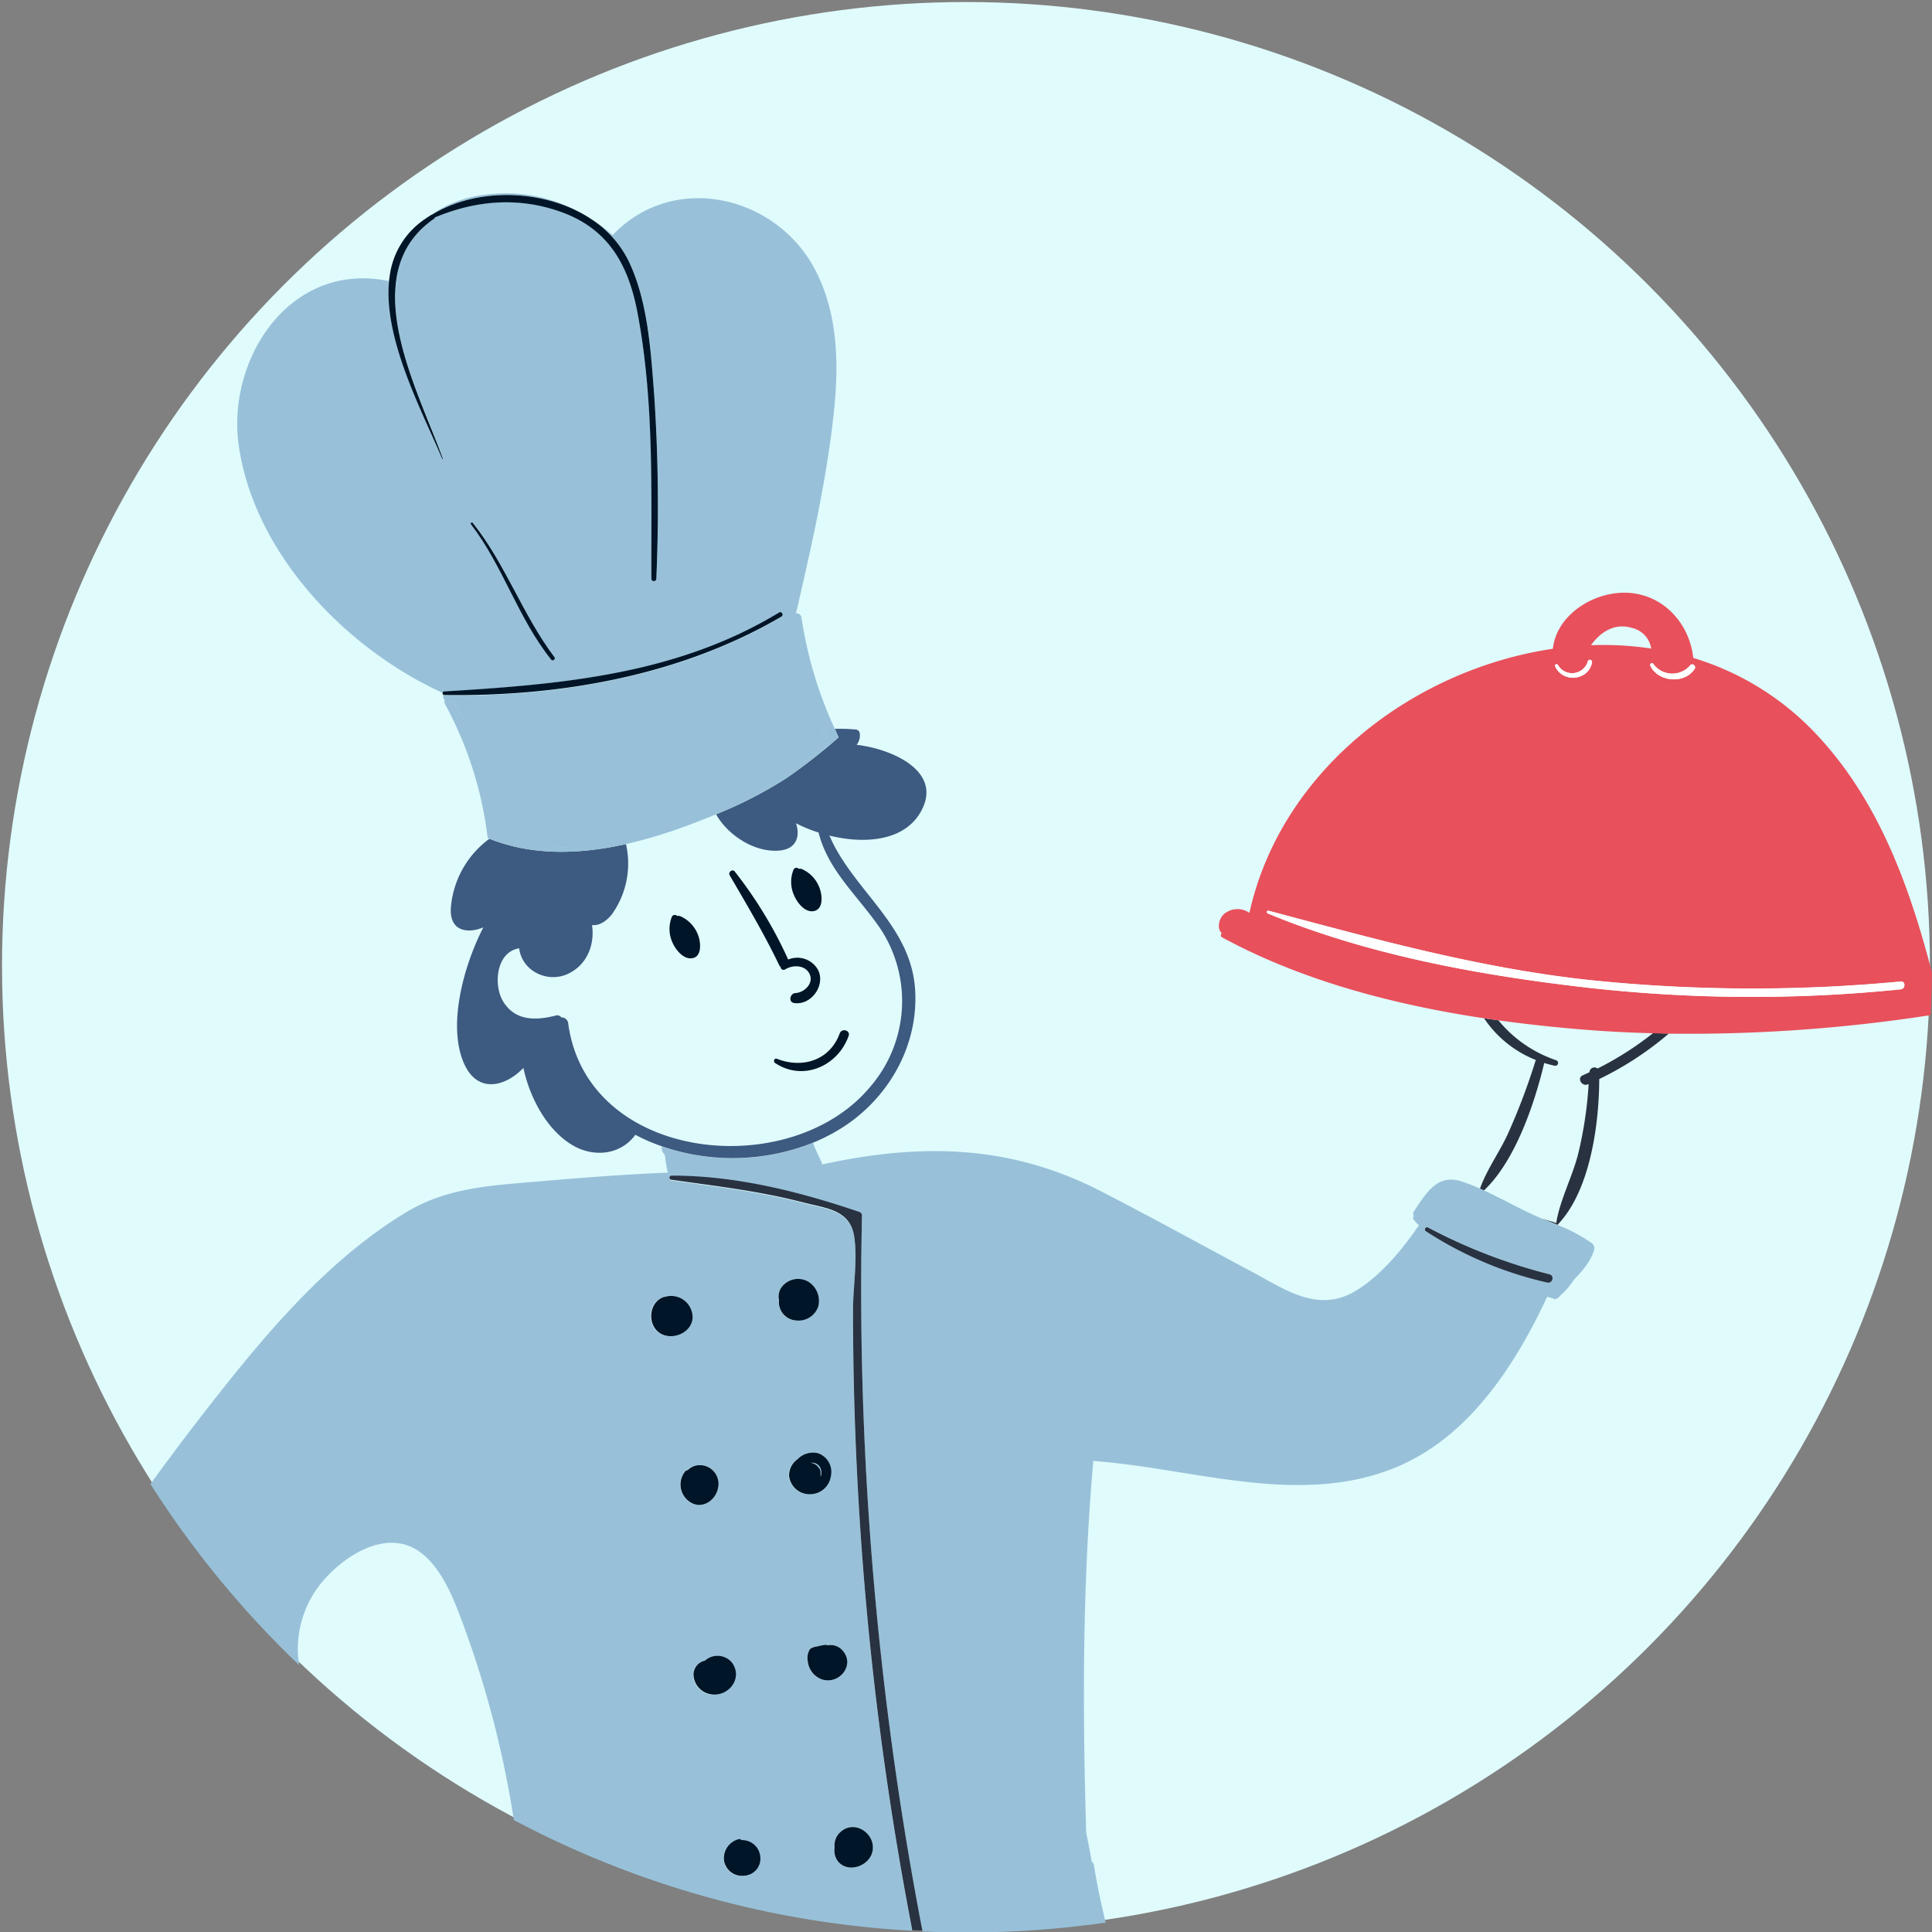 <svg id="Layer_1" data-name="Layer 1" xmlns="http://www.w3.org/2000/svg" viewBox="0 0 391.63 391.63"><rect x="0" y="0" width="391.63" height="391.63" fill="#808080" stroke="none"/><defs><style>.cls-1{fill:#e0fbfc;}.cls-2{fill:none;}.cls-3{fill:#293241;}.cls-4{fill:#e8505b;}.cls-5{fill:#98c1d9;}.cls-6{fill:#3d5a80;}.cls-7{fill:#001527;}.cls-8{fill:#fff;}</style></defs><title>professional</title><circle class="cls-1" cx="195.81" cy="195.81" r="195.4"/><path class="cls-2" d="M561,505.49h0a59.44,59.44,0,0,1,8.52,20.23A59.44,59.44,0,0,0,561,505.49Z" transform="translate(-469.37 -363.32)"/><path class="cls-2" d="M636.94,512.49a42.46,42.46,0,0,1-2.56-4.33,42.46,42.46,0,0,0,2.56,4.33Z" transform="translate(-469.37 -363.32)"/><path class="cls-2" d="M603.74,425.16a39.93,39.93,0,0,0-2.75-5.32A39.93,39.93,0,0,1,603.74,425.16Z" transform="translate(-469.37 -363.32)"/><path class="cls-2" d="M526.06,430.81A25.45,25.45,0,0,0,523,435.4,26,26,0,0,1,526.06,430.81Z" transform="translate(-469.37 -363.32)"/><path class="cls-2" d="M523,435.4a26,26,0,0,0-2.78,9.45A26,26,0,0,1,523,435.4Z" transform="translate(-469.37 -363.32)"/><path class="cls-2" d="M784.81,611.34c.76-4.74,3.21-9.26,4.43-13.94a80.84,80.84,0,0,0,2.16-14.31l-.14.06c-1.23.54-2.3-1.27-1.06-1.82.46-.2.91-.42,1.37-.64v0a1,1,0,0,1,1.63-.74,64.61,64.61,0,0,0,11.26-7.15q-8-.21-15.87-.89c-5.1-.44-10.28-1-15.48-1.73a25.81,25.81,0,0,0,11.74,8.1.58.58,0,0,1-.3,1.11c-.75-.16-1.47-.36-2.18-.57a.48.48,0,0,1,0,.12c-1.93,8.12-5.85,19.77-12.2,25.73,3.26,1.5,6.46,3.29,9.64,4.77.64.3,1.33.6,2,.89s1.72.58,2.61.83A.8.8,0,0,1,784.81,611.34Z" transform="translate(-469.37 -363.32)"/><path class="cls-2" d="M621.83,408.17a20.79,20.79,0,0,0-5.18-1.91A20.79,20.79,0,0,1,621.83,408.17Z" transform="translate(-469.37 -363.32)"/><path class="cls-2" d="M607.74,406.1a26,26,0,0,0-4.4,1.17A26,26,0,0,1,607.74,406.1Z" transform="translate(-469.37 -363.32)"/><path class="cls-2" d="M607,436.11a49.36,49.36,0,0,0-3.26-10.95A49.36,49.36,0,0,1,607,436.11Z" transform="translate(-469.37 -363.32)"/><path class="cls-2" d="M599.16,485.22a1.3,1.3,0,0,0,1.63-.89A1.3,1.3,0,0,1,599.16,485.22Z" transform="translate(-469.37 -363.32)"/><path class="cls-2" d="M569.06,471.87c3.29,4.89,6.79,9.64,10.39,14.25C575.85,481.51,572.35,476.76,569.06,471.87Z" transform="translate(-469.37 -363.32)"/><path class="cls-2" d="M552,608.93c6.81-4.06,14.19-5,21.95-5.71,10.26-.88,20.55-1.77,30.84-2.18a31.59,31.59,0,0,1-.59-3.59,1.83,1.83,0,0,1-.62-1.72,37.78,37.78,0,0,1-5.41-2.35.72.72,0,0,1-.09.2c-3,3.89-8.33,4.36-12.48,2-5.27-3-8.83-9.76-10.08-15.74-3.69,3.83-9.3,5.25-12-.81-3.48-7.69-.07-19.92,3.88-27.68-3.33,1.39-7,.73-6.57-4.2a19.25,19.25,0,0,1,7.8-13.76c-.1,0-.21-.07-.31-.12a1.14,1.14,0,0,1-.07-.22A75.74,75.74,0,0,0,559.52,506a.72.72,0,0,1,0-.74.91.91,0,0,1-.31-1,.36.36,0,0,1-.13-.42c-19.86-9.09-38.2-28.38-41.33-50.07-2.55-17.46,10.23-37.5,30.29-33.44a.13.13,0,0,0,.08,0c.06-.31.15-.6.22-.91a16.44,16.44,0,0,1,7.17-11.65,24,24,0,0,1,12.38-5,31.28,31.28,0,0,1,18.89,3.51,24.74,24.74,0,0,1,2.28,1.34,34.9,34.9,0,0,1,4.48,3.36c12.24-12.9,33-8.15,40.92,6.78,5,9.37,5,20.05,3.79,30.3-1.51,13.27-4.55,26.37-7.5,39.4,0,.07-.07.12-.08.19a1,1,0,0,1,1.14.85,83.51,83.51,0,0,0,6.76,22.57,37.93,37.93,0,0,1,4.17.13.91.91,0,0,1,.87.67,3.1,3.1,0,0,1-.61,2.44c7.59.88,17.94,5.68,12.74,14-3.49,5.58-11.34,6.11-18.26,4.4,4.77,11.13,16.55,18.1,17.37,31.24.74,11.53-5.62,22.43-15.36,28.39a37.55,37.55,0,0,1-5.3,2.67c0,.11.07.22.11.33.49,1.25,1.08,2.43,1.64,3.65a2.13,2.13,0,0,1,.1.4c19.92-4.34,38-4.07,56.4,5.38,10.33,5.3,20.49,10.92,30.74,16.39,6.59,3.52,13.38,8.47,21,3.86,5.12-3.1,9.48-8.4,12.81-13.29-.35-.35-.69-.71-1-1.07a.61.61,0,0,1,0-.86.67.67,0,0,1-.06-.8c2.66-4,4.87-7.8,9.87-6.12,1.2.4,2.39.88,3.58,1.4,1.33-3.76,3.77-7.14,5.49-10.74a131.17,131.17,0,0,0,5.75-15.11,1.14,1.14,0,0,1,.12-.22,22.57,22.57,0,0,1-10.53-8.47c-18.45-2.78-37-7.67-53.11-16.41a.51.51,0,0,1-.05-.82,2.09,2.09,0,0,1-.59-1.43,3.38,3.38,0,0,1,1-2.43,4.25,4.25,0,0,1,5.2-.28c6.37-28.77,33-49.3,61.51-53.53.8-7.21,9.06-12.06,16-11.28s11.75,6.6,12.46,13.14a56.57,56.57,0,0,1,24.75,15.25c12.71,13.37,19,30.87,23.62,48.42,0-.41,0-.81,0-1.22C861,451,773.33,363.32,665.18,363.32S469.37,451,469.37,559.14a194.86,194.86,0,0,0,30.5,105c4.44-6.14,9-12.19,13.73-18.14C524.46,632.23,536.74,618,552,608.93Z" transform="translate(-469.37 -363.32)"/><path class="cls-2" d="M596.26,534.43a17.69,17.69,0,0,1-2.88,14.27c-1,1.24-2.38,2.32-4,2.15.54,4-1,8.13-5,9.94-4.2,1.86-9.23-.73-9.77-5.23-4.63.74-5.31,7.34-3.28,10.72,2.47,4.1,6.68,3.9,10.71,2.91a1,1,0,0,1,1.12.38,1.34,1.34,0,0,1,1.38,1.15c3.75,28.21,45,32.4,61.23,12.91A26.61,26.61,0,0,0,647,550.37c-4.46-6.13-9.85-11-11.68-18.28a28.83,28.83,0,0,1-4.58-1.88c.88,2.52.17,5.25-3.41,5.54-5,.42-10.39-3.09-12.79-7.36q-2.34,1-4.67,1.85A101.2,101.2,0,0,1,596.26,534.43Zm43.32,38.38c.4-1.14,2.22-.66,1.82.49-2.18,6.15-9.27,9.28-14.93,5.49-.41-.28-.15-1.06.37-.85C632,580,637.61,578.26,639.58,572.81ZM630.2,539.7a.64.64,0,0,1,1.08-.23,1.17,1.17,0,0,1,.73.09,6.69,6.69,0,0,1,3.66,4.33c.38,1.37.51,3.78-1.32,4.14s-3.32-1.69-4-3.07A6.6,6.6,0,0,1,630.2,539.7Zm-11.9.23a86.53,86.53,0,0,1,10.84,17.86,4.8,4.8,0,0,1,6.09,2.17c1.5,3.14-1.51,7.21-4.94,6.63-1.18-.2-.78-1.89.27-2,1.87-.11,4-2.08,2.81-4.08-1-1.69-3.41-1.64-4.88-.7a.62.62,0,0,1-.9-.54,1,1,0,0,1-.29-.38c-3-6.27-6.52-12.19-10-18.19C616.89,540.1,617.82,539.34,618.3,539.93Zm-8.61,17.62c-1.78.32-3.32-1.69-4-3.07a6.6,6.6,0,0,1-.19-5.26.64.64,0,0,1,1.08-.23,1.21,1.21,0,0,1,.72.08A6.75,6.75,0,0,1,611,553.4C611.39,554.78,611.52,557.19,609.69,557.55Z" transform="translate(-469.37 -363.32)"/><path class="cls-2" d="M551,676.26c-5.67-1.29-11.79,2.77-15.42,6.7A21.13,21.13,0,0,0,530,700.84a196.46,196.46,0,0,0,43.49,31.37A204.12,204.12,0,0,0,561.9,689C559.89,684.05,556.72,677.55,551,676.26Z" transform="translate(-469.37 -363.32)"/><path class="cls-2" d="M807.67,572.85a65.68,65.68,0,0,1-14.12,9.23c0,9.43-1.9,22.77-8.47,29.56A30.69,30.69,0,0,1,792,615.3a1.29,1.29,0,0,1,.55,1.36c-.58,2.17-2.34,4.29-4.12,6.1a14.83,14.83,0,0,1-2.89,3.33,1.1,1.1,0,0,1-.58.48h0a.49.49,0,0,1-.67,0l-1.26-.38c-6.46,13.88-15.89,28.45-30.57,34.55-19.51,8.12-41.09.29-61.06-1.22a2,2,0,0,1-.37-.1c-2.23,25.21-2.2,50.23-1.45,75.46.42,1.95.77,3.9,1.13,5.86a1,1,0,0,1,.46.75c.64,3.86,1.44,7.67,2.36,11.44C785,739.65,856,663.11,860.75,569.09A320.94,320.94,0,0,1,807.67,572.85Z" transform="translate(-469.37 -363.32)"/><path class="cls-2" d="M804.08,494.79a5.06,5.06,0,0,0-3.93-4.19c-3.48-1.06-6.37.84-8.27,3.51A64.18,64.18,0,0,1,804.08,494.79Z" transform="translate(-469.37 -363.32)"/><path class="cls-3" d="M793.2,579.92a1,1,0,0,0-1.63.74v0c-.46.22-.91.44-1.37.64-1.24.55-.17,2.36,1.06,1.82l.14-.06a80.84,80.84,0,0,1-2.16,14.31c-1.22,4.68-3.67,9.2-4.43,13.94a.8.8,0,0,0-.36-.21c-.89-.25-1.76-.53-2.61-.83l3.24,1.34c6.57-6.79,8.43-20.13,8.47-29.56a65.68,65.68,0,0,0,14.12-9.23l-3.21-.08A64.61,64.61,0,0,1,793.2,579.92Z" transform="translate(-469.37 -363.32)"/><path class="cls-3" d="M782.37,578.91a.48.48,0,0,0,0-.12c.71.21,1.43.41,2.18.57a.58.58,0,0,0,.3-1.11,25.81,25.81,0,0,1-11.74-8.1l-2.91-.42a22.57,22.57,0,0,0,10.53,8.47,1.14,1.14,0,0,0-.12.22,131.17,131.17,0,0,1-5.75,15.11c-1.72,3.6-4.16,7-5.49,10.74l.8.37C776.52,598.68,780.44,587,782.37,578.91Z" transform="translate(-469.37 -363.32)"/><path class="cls-4" d="M812.61,496.69c-.71-6.54-5.46-12.35-12.46-13.14s-15.23,4.07-16,11.28c-28.5,4.23-55.14,24.76-61.51,53.53a4.25,4.25,0,0,0-5.2.28,3.38,3.38,0,0,0-1,2.43,2.09,2.09,0,0,0,.59,1.43.51.51,0,0,0,.05.82c16.08,8.74,34.66,13.63,53.11,16.41l2.91.42c5.2.72,10.38,1.29,15.48,1.73q7.92.69,15.87.89l3.21.08a320.94,320.94,0,0,0,53.08-3.76c.14-2.89.21-5.8.23-8.73-4.57-17.55-10.91-35.05-23.62-48.42A56.57,56.57,0,0,0,812.61,496.69Zm-8.09,1.25a4.76,4.76,0,0,0,7.48.22c.44-.49,1.23.15.9.7-1.94,3.19-7.42,2.74-9-.57A.35.35,0,0,1,804.52,497.94Zm-4.37-7.34a5.06,5.06,0,0,1,3.93,4.19,64.18,64.18,0,0,0-12.2-.68C793.78,491.44,796.67,489.54,800.15,490.6Zm-15,7.46a3.32,3.32,0,0,0,6.11-.73.44.44,0,0,1,.84.23c-.67,3.77-6,4.26-7.48.81A.31.31,0,0,1,785.13,498.06Zm69.53,65.79a297,297,0,0,1-66.24-.66c-20.89-2.51-42.57-6.63-62.07-14.72-.33-.14-.21-.65.15-.55,21.46,5.72,42.39,11.56,64.56,14a318.79,318.79,0,0,0,63.6.34C855.67,562.19,855.65,563.75,854.66,563.85Z" transform="translate(-469.37 -363.32)"/><path class="cls-5" d="M633.71,659.81a2.16,2.16,0,0,1,1.61,1l.07.07a1.28,1.28,0,0,1,.29,1.1,2.63,2.63,0,0,1,0,.69,2.56,2.56,0,0,0,.14-1.44A1.8,1.8,0,0,0,633.71,659.81Z" transform="translate(-469.37 -363.32)"/><path class="cls-5" d="M690.68,740.72c-.36-2-.71-3.91-1.13-5.86-.75-25.23-.78-50.25,1.45-75.46a2,2,0,0,0,.37.1c20,1.51,41.55,9.34,61.06,1.22,14.68-6.1,24.11-20.67,30.57-34.55l1.26.38a.49.49,0,0,0,.67,0h0a1.1,1.1,0,0,0,.58-.48,14.83,14.83,0,0,0,2.89-3.33c1.78-1.81,3.54-3.93,4.12-6.1a1.29,1.29,0,0,0-.55-1.36,30.69,30.69,0,0,0-6.92-3.66l-3.24-1.34c-.7-.29-1.39-.59-2-.89-3.18-1.48-6.38-3.27-9.64-4.77l-.8-.37c-1.19-.52-2.38-1-3.58-1.4-5-1.68-7.21,2.11-9.87,6.12a.67.67,0,0,0,.06.8.61.61,0,0,0,0,.86c.34.36.68.72,1,1.07-3.33,4.89-7.69,10.19-12.81,13.29-7.61,4.61-14.4-.34-21-3.86-10.25-5.47-20.41-11.09-30.74-16.39-18.4-9.45-36.48-9.72-56.4-5.38a2.13,2.13,0,0,0-.1-.4c-.56-1.22-1.15-2.4-1.64-3.65,0-.11-.08-.22-.11-.33a44.11,44.11,0,0,1-30.65.73,1.83,1.83,0,0,0,.62,1.72,31.59,31.59,0,0,0,.59,3.59c-10.29.41-20.58,1.3-30.84,2.18-7.76.67-15.14,1.65-21.95,5.71C536.74,618,524.46,632.23,513.6,646c-4.69,5.95-9.29,12-13.73,18.14A196.54,196.54,0,0,0,530,700.84,21.13,21.13,0,0,1,535.56,683c3.63-3.93,9.75-8,15.42-6.7s8.91,7.79,10.92,12.73a204.12,204.12,0,0,1,11.63,43.22,194.78,194.78,0,0,0,80.76,22.44,657.24,657.24,0,0,1-9.66-69.74c-1.57-18.63-2.39-37.34-2.35-56,0-4.75,1-10.4.21-15-.89-5.34-5.8-5.58-10.45-6.79-8.79-2.29-17.7-3.29-26.67-4.58-.48-.07-.34-.81.11-.82,12.9,0,25.94,3.22,38.08,7.36a.76.76,0,0,1,.54.72,687.72,687.72,0,0,0,12.24,145c2.94.13,5.88.2,8.84.2a197.28,197.28,0,0,0,28.32-2c-.92-3.77-1.72-7.58-2.36-11.44A1,1,0,0,0,690.68,740.72Zm68.14-128.6a110.27,110.27,0,0,0,24.67,9.51c1.09.27.62,1.93-.47,1.68a75.65,75.65,0,0,1-24.65-10.43A.44.44,0,0,1,758.82,612.12ZM646.23,738.6c-.6,2.93-4.83,4.51-6.92,2.12a3.57,3.57,0,0,1-.75-2.87,3.63,3.63,0,0,1,1.38-3.34C642.81,732.2,646.94,735.12,646.23,738.6ZM640,697.76c2.74,2.79-.25,6.9-3.78,6.07a4.34,4.34,0,0,1-3.15-3.75,3.31,3.31,0,0,1,.46-2.5,3.16,3.16,0,0,1,1.44-.51,12,12,0,0,1,1.67-.33.56.56,0,0,1,.41.11A3.18,3.18,0,0,1,640,697.76Zm-2.29-35.2a4.27,4.27,0,0,1-4.2,3.65,4.17,4.17,0,0,1-4.27-3.69,4,4,0,0,1,1.68-3.38,4.35,4.35,0,0,1,4.16-1.25A4,4,0,0,1,637.75,662.56Zm-10.09-38.1a4.15,4.15,0,0,1,5.63-1.28,4.6,4.6,0,0,1,1.94,5,4.22,4.22,0,0,1-4.54,2.81,3.74,3.74,0,0,1-3.44-3.62c0-.13,0-.27,0-.41A3.41,3.41,0,0,1,627.66,624.46Zm-8,111.89a1.08,1.08,0,0,1,.19,0,3.7,3.7,0,0,1,3.61,3.39,3.46,3.46,0,0,1-3.26,3.83,3.7,3.7,0,0,1-4.11-3.1,4,4,0,0,1,3-4.27A.6.6,0,0,1,619.69,736.35Zm-2-36c2.43,3.25-.85,7.3-4.55,6.4a4.16,4.16,0,0,1-3.22-4,2.91,2.91,0,0,1,2.31-2.7A3.8,3.8,0,0,1,617.71,700.34Zm-2.83-35.1c-.64,2.41-3.29,4-5.58,2.57a4.22,4.22,0,0,1-1-6.24.76.76,0,0,1,.55-.27,3.44,3.44,0,0,1,2.07-1A3.79,3.79,0,0,1,614.88,665.24Zm-5.14-34.74c-.24,3.16-4.43,4.76-6.86,2.89s-1.89-6.13,1-7.15a.55.55,0,0,1,.18,0A4.34,4.34,0,0,1,609.74,630.5Z" transform="translate(-469.37 -363.32)"/><path class="cls-6" d="M574.23,534.27a61.54,61.54,0,0,0,10.38.78A61.54,61.54,0,0,1,574.23,534.27Z" transform="translate(-469.37 -363.32)"/><path class="cls-6" d="M637.84,513.83c-.31-.43-.6-.89-.9-1.34h0C637.24,512.94,637.53,513.4,637.84,513.83Z" transform="translate(-469.37 -363.32)"/><path class="cls-6" d="M654.87,563.94c-.82-13.14-12.6-20.11-17.37-31.24,6.92,1.71,14.77,1.18,18.26-4.4,5.2-8.31-5.15-13.11-12.74-14a3.1,3.1,0,0,0,.61-2.44.91.91,0,0,0-.87-.67,37.93,37.93,0,0,0-4.17-.13c.26.57.51,1.14.77,1.72a110.41,110.41,0,0,1-10.69,8.35,85,85,0,0,1-14.15,7.25c2.4,4.27,7.83,7.78,12.79,7.36,3.58-.29,4.29-3,3.41-5.54a28.83,28.83,0,0,0,4.58,1.88c1.83,7.28,7.22,12.15,11.68,18.28a26.61,26.61,0,0,1-1.21,33.26c-16.2,19.49-57.48,15.3-61.23-12.91a1.34,1.34,0,0,0-1.38-1.15,1,1,0,0,0-1.12-.38c-4,1-8.24,1.19-10.71-2.91-2-3.38-1.35-10,3.28-10.72.54,4.5,5.57,7.09,9.77,5.23,4-1.81,5.58-5.95,5-9.94,1.58.17,3-.91,4-2.15a17.69,17.69,0,0,0,2.88-14.27c-9.24,2.07-18.85,2.43-27.68-1.08a19.25,19.25,0,0,0-7.8,13.76c-.44,4.93,3.24,5.59,6.57,4.2-4,7.76-7.36,20-3.88,27.68,2.73,6.06,8.34,4.64,12,.81,1.25,6,4.81,12.72,10.08,15.74,4.15,2.4,9.47,1.93,12.48-2a.72.72,0,0,0,.09-.2,37.78,37.78,0,0,0,5.41,2.35,44.11,44.11,0,0,0,30.65-.73,37.55,37.55,0,0,0,5.3-2.67C649.25,586.37,655.61,575.47,654.87,563.94Z" transform="translate(-469.37 -363.32)"/><path class="cls-6" d="M637.89,513.86c-4.39,3.11-8.86,6.06-13.42,8.73C629,519.92,633.5,517,637.89,513.86Z" transform="translate(-469.37 -363.32)"/><path class="cls-5" d="M556.94,406.83c8.36-5.17,20.72-5.3,29.86-.55a31.28,31.28,0,0,0-18.89-3.51,24,24,0,0,0-12.38,5q.65-.45,1.35-.87S556.92,406.84,556.94,406.83Z" transform="translate(-469.37 -363.32)"/><path class="cls-5" d="M596.26,534.43a101.2,101.2,0,0,0,13.59-4.19q2.32-.88,4.67-1.85a85,85,0,0,0,14.15-7.25,110.41,110.41,0,0,0,10.69-8.35c-.26-.58-.51-1.15-.77-1.72a83.51,83.51,0,0,1-6.76-22.57,1,1,0,0,0-1.14-.85c0-.07.06-.12.08-.19,3-13,6-26.13,7.5-39.4,1.17-10.25,1.19-20.93-3.79-30.3-8-14.93-28.68-19.68-40.92-6.78a34.9,34.9,0,0,0-4.48-3.36,21.49,21.49,0,0,1,7.71,8.55c3.94,8.13,4.51,18.28,5.2,27.16a339.87,339.87,0,0,1,.43,37.36.51.51,0,0,1-1,0c0-18,.56-36.26-2.83-54.07-1.79-9.42-5.73-16.74-15.16-20.24-8.77-3.25-17.48-2.53-25.9,1a.44.44,0,0,1-.18.27c-16.16,11.24-3.16,34.7,1.8,48.64,0,.09-.11.13-.14,0-4-9.54-12.37-25-10.64-36.93-.07.31-.16.6-.22.91a.13.13,0,0,1-.08,0c-20.06-4.06-32.84,16-30.29,33.44,3.13,21.69,21.47,41,41.33,50.07a.35.35,0,0,1,.33-.25c23.67-1.48,47.09-3.43,67.87-16,.53-.32,1,.52.48.83-20.49,12-44.81,16.23-68.35,15.94a.43.43,0,0,1-.2-.06.91.91,0,0,0,.31,1,.72.72,0,0,0,0,.74A75.74,75.74,0,0,1,568.2,533a1.14,1.14,0,0,0,.07.22c.1,0,.21.08.31.12C577.41,536.86,587,536.5,596.26,534.43ZM523,435.4a26,26,0,0,0-2.78,9.45A26,26,0,0,1,523,435.4a25.45,25.45,0,0,1,3.09-4.59A26,26,0,0,0,523,435.4Zm56.48,50.72c-3.6-4.61-7.1-9.36-10.39-14.25C572.35,476.76,575.85,481.51,579.45,486.12Zm1.67,10.94c-6.73-8.38-9.76-19-16.3-27.48-.16-.21.2-.49.37-.29,6.69,8.39,10.13,18.72,16.59,27.26C582.06,496.93,581.41,497.43,581.12,497.06Zm18-11.84a1.3,1.3,0,0,0,1.63-.89A1.3,1.3,0,0,1,599.16,485.22Zm4.58-60.06a39.93,39.93,0,0,0-2.75-5.32,39.93,39.93,0,0,1,2.75,5.32A49.36,49.36,0,0,1,607,436.11,49.36,49.36,0,0,0,603.74,425.16Zm-.4-17.89a26,26,0,0,1,4.4-1.17A26,26,0,0,0,603.34,407.27Zm13.31-1a20.79,20.79,0,0,1,5.18,1.91A20.79,20.79,0,0,0,616.65,406.26Zm7.82,116.33c4.56-2.67,9-5.62,13.42-8.73C633.5,517,629,519.92,624.47,522.59Zm12.47-10.1c.3.45.59.91.9,1.34-.31-.43-.6-.89-.9-1.34a42.46,42.46,0,0,1-2.56-4.33A42.46,42.46,0,0,0,636.94,512.49Zm-75.91-7h0a59.44,59.44,0,0,1,8.52,20.23A59.44,59.44,0,0,0,561,505.49Zm23.58,29.56a61.54,61.54,0,0,1-10.38-.78A61.54,61.54,0,0,0,584.61,535.05Z" transform="translate(-469.37 -363.32)"/><path class="cls-7" d="M626.84,577.94c-.52-.21-.78.57-.37.85,5.66,3.79,12.75.66,14.93-5.49.4-1.15-1.42-1.63-1.82-.49C637.61,578.26,632,580,626.84,577.94Z" transform="translate(-469.37 -363.32)"/><path class="cls-7" d="M634.35,548c1.83-.36,1.7-2.77,1.32-4.14a6.69,6.69,0,0,0-3.66-4.33,1.17,1.17,0,0,0-.73-.09.64.64,0,0,0-1.08.23,6.6,6.6,0,0,0,.19,5.26C631,546.34,632.57,548.36,634.35,548Z" transform="translate(-469.37 -363.32)"/><path class="cls-7" d="M607.34,549.07a1.21,1.21,0,0,0-.72-.08.64.64,0,0,0-1.08.23,6.6,6.6,0,0,0,.19,5.26c.64,1.38,2.18,3.39,4,3.07s1.7-2.77,1.32-4.15A6.75,6.75,0,0,0,607.34,549.07Z" transform="translate(-469.37 -363.32)"/><path class="cls-7" d="M627.3,558.93a1,1,0,0,0,.29.38.62.62,0,0,0,.9.54c1.47-.94,3.87-1,4.88.7,1.16,2-.94,4-2.81,4.08-1,.07-1.45,1.76-.27,2,3.43.58,6.44-3.49,4.94-6.63a4.8,4.8,0,0,0-6.09-2.17,86.53,86.53,0,0,0-10.84-17.86c-.48-.59-1.41.17-1,.81C620.78,546.74,624.29,552.66,627.3,558.93Z" transform="translate(-469.37 -363.32)"/><path class="cls-3" d="M644.1,609.71a.76.76,0,0,0-.54-.72c-12.14-4.14-25.18-7.4-38.08-7.36-.45,0-.59.75-.11.82,9,1.29,17.88,2.29,26.67,4.58,4.65,1.21,9.56,1.45,10.45,6.79.78,4.65-.2,10.3-.21,15,0,18.7.78,37.41,2.35,56a657.24,657.24,0,0,0,9.66,69.74l2.05.1A687.72,687.72,0,0,1,644.1,609.71Z" transform="translate(-469.37 -363.32)"/><path class="cls-7" d="M627.25,627.36a3.74,3.74,0,0,0,3.44,3.62,4.22,4.22,0,0,0,4.54-2.81,4.6,4.6,0,0,0-1.94-5,4.15,4.15,0,0,0-5.63,1.28,3.41,3.41,0,0,0-.38,2.49C627.27,627.09,627.25,627.23,627.25,627.36Z" transform="translate(-469.37 -363.32)"/><path class="cls-7" d="M603.9,626.24c-2.91,1-3.4,5.31-1,7.15s6.62.27,6.86-2.89a4.34,4.34,0,0,0-5.66-4.28A.55.55,0,0,0,603.9,626.24Z" transform="translate(-469.37 -363.32)"/><path class="cls-7" d="M631,659.14a4,4,0,0,0-1.68,3.38,4.17,4.17,0,0,0,4.27,3.69,4.27,4.27,0,0,0,4.2-3.65,4,4,0,0,0-2.63-4.67A4.35,4.35,0,0,0,631,659.14Zm4.83,2.13a2.56,2.56,0,0,1-.14,1.44,2.63,2.63,0,0,0,0-.69,1.28,1.28,0,0,0-.29-1.1l-.07-.07a2.16,2.16,0,0,0-1.61-1A1.8,1.8,0,0,1,635.79,661.27Z" transform="translate(-469.37 -363.32)"/><path class="cls-7" d="M608.27,661.57a4.22,4.22,0,0,0,1,6.24c2.29,1.48,4.94-.16,5.58-2.57a3.79,3.79,0,0,0-4-4.91,3.44,3.44,0,0,0-2.07,1A.76.76,0,0,0,608.27,661.57Z" transform="translate(-469.37 -363.32)"/><path class="cls-7" d="M636.68,696.74a12,12,0,0,0-1.67.33,3.16,3.16,0,0,0-1.44.51,3.31,3.31,0,0,0-.46,2.5,4.34,4.34,0,0,0,3.15,3.75c3.53.83,6.52-3.28,3.78-6.07a3.18,3.18,0,0,0-2.95-.91A.56.56,0,0,0,636.68,696.74Z" transform="translate(-469.37 -363.32)"/><path class="cls-7" d="M609.94,702.7a4.16,4.16,0,0,0,3.22,4c3.7.9,7-3.15,4.55-6.4a3.8,3.8,0,0,0-5.46-.34A2.91,2.91,0,0,0,609.94,702.7Z" transform="translate(-469.37 -363.32)"/><path class="cls-7" d="M638.56,737.85a3.57,3.57,0,0,0,.75,2.87c2.09,2.39,6.32.81,6.92-2.12.71-3.48-3.42-6.4-6.29-4.09A3.63,3.63,0,0,0,638.56,737.85Z" transform="translate(-469.37 -363.32)"/><path class="cls-7" d="M616.12,740.44a3.7,3.7,0,0,0,4.11,3.1,3.46,3.46,0,0,0,3.26-3.83,3.7,3.7,0,0,0-3.61-3.39,1.08,1.08,0,0,0-.19,0,.6.6,0,0,0-.61-.18A4,4,0,0,0,616.12,740.44Z" transform="translate(-469.37 -363.32)"/><path class="cls-3" d="M758.37,612.88A75.65,75.65,0,0,0,783,623.31c1.09.25,1.56-1.41.47-1.68a110.27,110.27,0,0,1-24.67-9.51A.44.44,0,0,0,758.37,612.88Z" transform="translate(-469.37 -363.32)"/><path class="cls-8" d="M791.06,561.94c-22.17-2.46-43.1-8.3-64.56-14-.36-.1-.48.41-.15.55,19.5,8.09,41.18,12.21,62.07,14.72a297,297,0,0,0,66.24.66c1-.1,1-1.66,0-1.57A318.79,318.79,0,0,1,791.06,561.94Z" transform="translate(-469.37 -363.32)"/><path class="cls-8" d="M792.08,497.56a.44.44,0,0,0-.84-.23,3.32,3.32,0,0,1-6.11.73.31.31,0,0,0-.53.31C786.08,501.82,791.41,501.33,792.08,497.56Z" transform="translate(-469.37 -363.32)"/><path class="cls-8" d="M803.92,498.29c1.56,3.31,7,3.76,9,.57.33-.55-.46-1.19-.9-.7a4.76,4.76,0,0,1-7.48-.22A.35.35,0,0,0,803.92,498.29Z" transform="translate(-469.37 -363.32)"/><path class="cls-7" d="M627.78,488.31c.53-.31.05-1.15-.48-.83-20.78,12.61-44.2,14.56-67.87,16a.35.35,0,0,0-.33.25.36.36,0,0,0,.13.42.43.43,0,0,0,.2.06C583,504.54,607.29,500.29,627.78,488.31Z" transform="translate(-469.37 -363.32)"/><path class="cls-7" d="M559,456.31c0,.09.17.05.14,0-5-13.94-18-37.4-1.8-48.64a.44.44,0,0,0,.18-.27c8.42-3.51,17.13-4.23,25.9-1,9.43,3.5,13.37,10.82,15.16,20.24,3.39,17.81,2.78,36,2.83,54.07a.51.51,0,0,0,1,0,339.87,339.87,0,0,0-.43-37.36c-.69-8.88-1.26-19-5.2-27.16a21.49,21.49,0,0,0-7.71-8.55,24.74,24.74,0,0,0-2.28-1.34c-9.14-4.75-21.5-4.62-29.86.55,0,0,0,0-.06,0q-.71.42-1.35.87a16.44,16.44,0,0,0-7.17,11.65C546.63,431.35,555,446.77,559,456.31Z" transform="translate(-469.37 -363.32)"/><path class="cls-7" d="M565.19,469.29c-.17-.2-.53.08-.37.29,6.54,8.5,9.57,19.1,16.3,27.48.29.37.94-.13.66-.51C575.32,488,571.88,477.68,565.19,469.29Z" transform="translate(-469.37 -363.32)"/></svg>